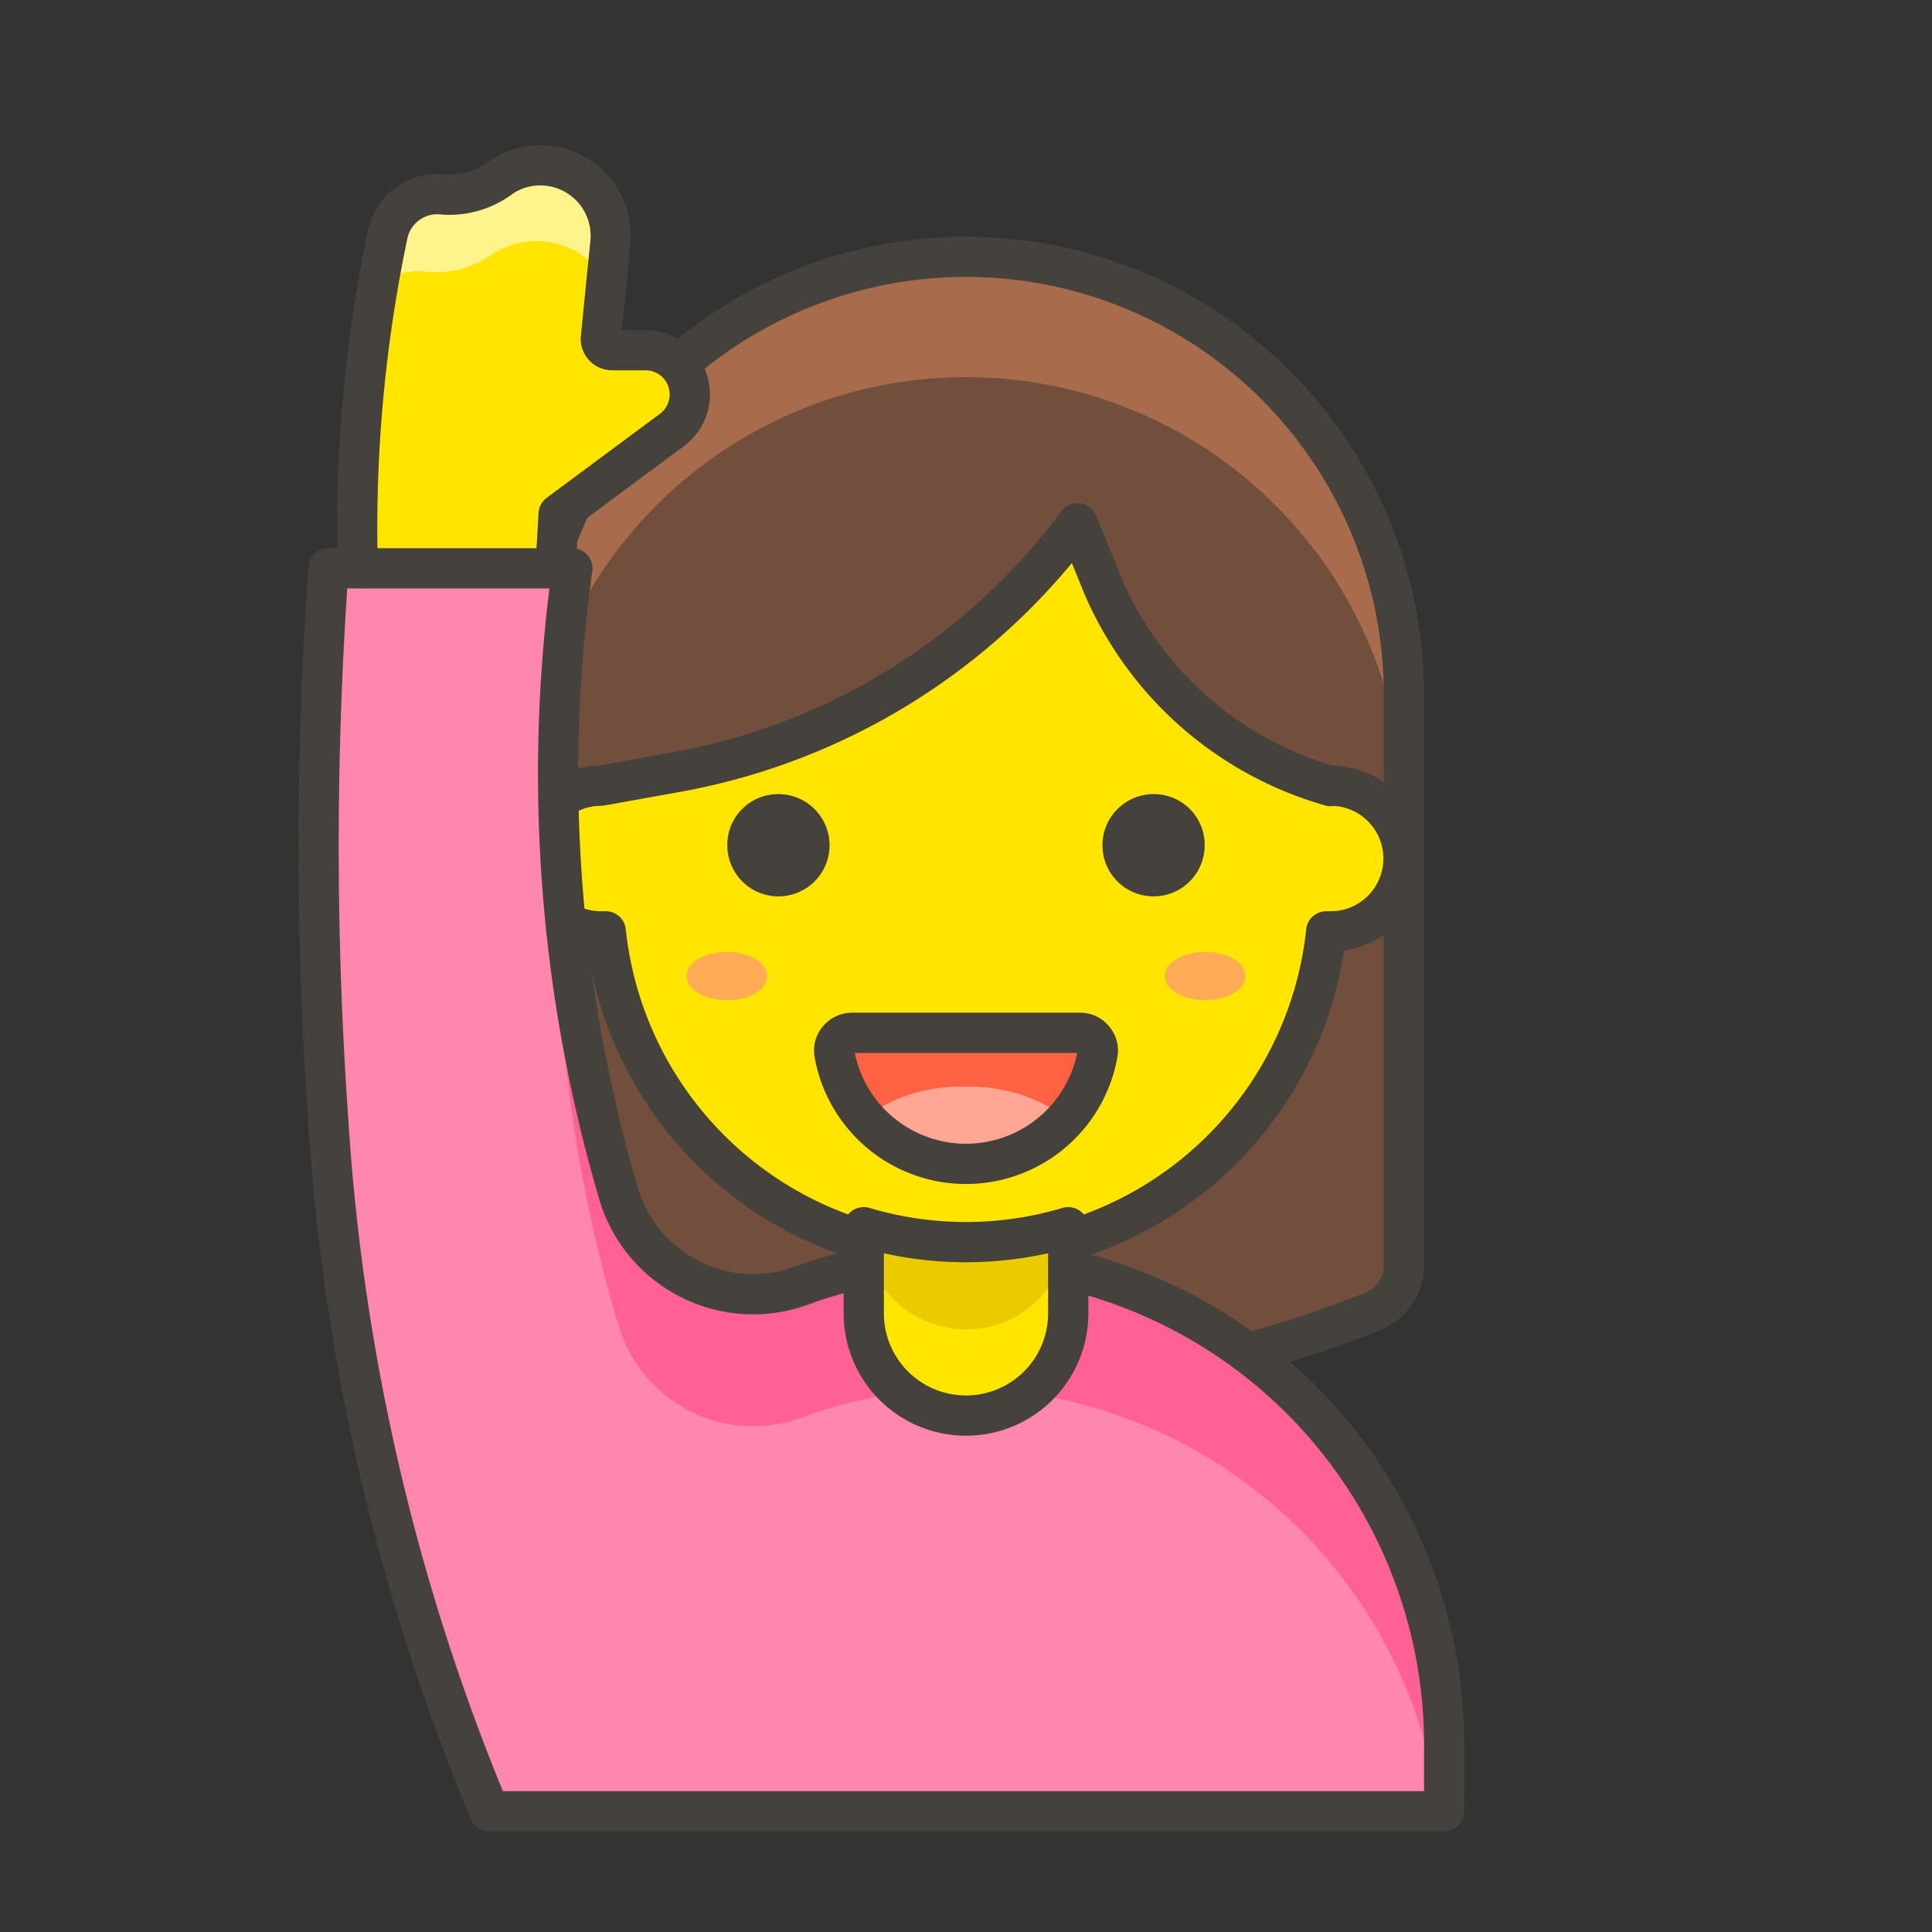 <?xml version="1.0" ?><svg id="Icons" viewBox="0 0 48 48" xmlns="http://www.w3.org/2000/svg"><rect x="0" y="0" width="48" height="48" fill="#333333" stroke="none"/><defs><style>.cls-1{fill:#724f3d;}.cls-2{fill:#a86c4d;}.cls-3{fill:none;}.cls-3,.cls-4,.cls-5{stroke:#45413c;stroke-linecap:round;stroke-linejoin:round;}.cls-4,.cls-9{fill:#ffe500;}.cls-11,.cls-5{fill:#45413c;}.cls-6{fill:#ff6242;}.cls-7{fill:#ffa694;}.cls-8{fill:#ffaa54;}.cls-10{fill:#fff48c;}.cls-11{opacity:0.15;}.cls-12{fill:#ff87af;}.cls-13{fill:#ff6196;}.cls-14{fill:#ebcb00;}</style></defs><title/><path class="cls-1" d="M24,6.38A10.88,10.88,0,0,1,34.88,17.25V31.44a1.24,1.24,0,0,1-.77,1.14h0a27.09,27.09,0,0,1-20.22,0h0a1.24,1.24,0,0,1-.77-1.14V17.25A10.88,10.88,0,0,1,24,6.38Z" data-name="&lt;Path&gt;" id="_Path_"/><path class="cls-2" d="M24,6.38A10.88,10.88,0,0,0,13.12,17.25v3a10.88,10.88,0,0,1,21.76,0v-3A10.88,10.88,0,0,0,24,6.38Z" data-name="&lt;Path&gt;" id="_Path_2"/><path class="cls-3" d="M24,6.38A10.88,10.88,0,0,1,34.88,17.25V31.44a1.24,1.24,0,0,1-.77,1.14h0a27.09,27.09,0,0,1-20.22,0h0a1.24,1.24,0,0,1-.77-1.14V17.25A10.88,10.88,0,0,1,24,6.38Z" data-name="&lt;Path&gt;" id="_Path_3"/><g data-name="&lt;Group&gt;" id="_Group_"><path class="cls-4" d="M33.06,19.53a8.77,8.77,0,0,1-5.67-5L26.77,13a15.92,15.92,0,0,1-9.95,6.18l-1.89.34a1.81,1.81,0,0,0,0,3.62h.12a9,9,0,0,0,17.9,0h.11a1.81,1.81,0,1,0,0-3.62Z" data-name="&lt;Path&gt;" id="_Path_4"/></g><path class="cls-5" d="M18.57,21a.77.77,0,1,0,.77-.77A.76.76,0,0,0,18.57,21Z" data-name="&lt;Path&gt;" id="_Path_5"/><path class="cls-5" d="M29.43,21a.77.77,0,1,1-.77-.77A.76.76,0,0,1,29.43,21Z" data-name="&lt;Path&gt;" id="_Path_6"/><g data-name="&lt;Group&gt;" id="_Group_2"><path class="cls-6" d="M21.16,25.66a.44.44,0,0,0-.33.16.42.42,0,0,0-.1.35,3.32,3.32,0,0,0,6.54,0,.42.42,0,0,0-.1-.35.42.42,0,0,0-.33-.16Z" data-name="&lt;Path&gt;" id="_Path_7"/><path class="cls-7" d="M24,27a4,4,0,0,0-2.52.77,3.36,3.36,0,0,0,5,0A4,4,0,0,0,24,27Z" data-name="&lt;Path&gt;" id="_Path_8"/></g><g data-name="&lt;Group&gt;" id="_Group_3"><path class="cls-3" d="M21.16,25.66a.44.44,0,0,0-.33.16.42.42,0,0,0-.1.35,3.32,3.32,0,0,0,6.54,0,.42.42,0,0,0-.1-.35.42.42,0,0,0-.33-.16Z" data-name="&lt;Path&gt;" id="_Path_9"/></g><ellipse class="cls-8" cx="18.06" cy="24.25" data-name="&lt;Ellipse&gt;" id="_Ellipse_" rx="1" ry="0.6"/><ellipse class="cls-8" cx="29.94" cy="24.25" data-name="&lt;Ellipse&gt;" id="_Ellipse_2" rx="1" ry="0.6"/><path class="cls-9" d="M16.67,10.7a1.1,1.1,0,0,0-.66-2h-.79a.28.28,0,0,1-.29-.31l.23-2.31a1.75,1.75,0,0,0-2.69-1.69A2.12,2.12,0,0,1,11,4.83a1.26,1.26,0,0,0-1.37,1,35.55,35.55,0,0,0-.73,8.66l4.86.35.12-2.07Z" data-name="&lt;Path&gt;" id="_Path_10"/><path class="cls-10" d="M10.55,6.75a2.48,2.48,0,0,0,1.68-.43A2,2,0,0,1,15.07,7l.09-.89a1.75,1.75,0,0,0-2.69-1.69A2.12,2.12,0,0,1,11,4.83a1.26,1.26,0,0,0-1.37,1c-.08.43-.14.85-.21,1.27A1.43,1.43,0,0,1,10.55,6.75Z"/><path class="cls-3" d="M16.67,10.7a1.1,1.1,0,0,0-.66-2h-.79a.28.28,0,0,1-.29-.31l.23-2.31a1.75,1.75,0,0,0-2.69-1.69A2.12,2.12,0,0,1,11,4.83a1.26,1.26,0,0,0-1.37,1,35.55,35.55,0,0,0-.73,8.66l4.86.35.12-2.07Z" data-name="&lt;Path&gt;" id="_Path_11"/><ellipse class="cls-11" cx="24" cy="45.5" data-name="&lt;Ellipse&gt;" id="_Ellipse_3" rx="15" ry="1.5"/><path class="cls-12" d="M24.15,31.22a11.8,11.8,0,0,0-4.18.7,3.49,3.49,0,0,1-4.58-2.19,37,37,0,0,1-1.17-15.61H8.16a97.42,97.42,0,0,0,0,13.8,53.2,53.2,0,0,0,4,17.08H35.88V43.49A12.14,12.14,0,0,0,24.15,31.22Z" data-name="&lt;Path&gt;" id="_Path_12"/><g data-name="&lt;Group&gt;" id="_Group_4"><path class="cls-13" d="M24.15,31.22a11.8,11.8,0,0,0-4.18.7,3.49,3.49,0,0,1-4.58-2.19,33.64,33.64,0,0,1-1.49-8.79A35.75,35.75,0,0,0,15.39,33,3.49,3.49,0,0,0,20,35.19a11.8,11.8,0,0,1,4.18-.7A12.07,12.07,0,0,1,35.75,45h.13V43.49A12.14,12.14,0,0,0,24.15,31.22Z" data-name="&lt;Path&gt;" id="_Path_13"/></g><path class="cls-3" d="M24.15,31.22a11.8,11.8,0,0,0-4.18.7,3.49,3.49,0,0,1-4.58-2.19,37,37,0,0,1-1.17-15.61H8.16a97.42,97.42,0,0,0,0,13.8,53.2,53.2,0,0,0,4,17.08H35.88V43.49A12.14,12.14,0,0,0,24.15,31.22Z" data-name="&lt;Path&gt;" id="_Path_14"/><path class="cls-9" d="M24,30.86a8.86,8.86,0,0,1-2.54-.37v2.14a2.54,2.54,0,1,0,5.08,0V30.49A8.86,8.86,0,0,1,24,30.86Z"/><path class="cls-14" d="M24,30.86a8.86,8.86,0,0,1-2.54-.37,2.54,2.54,0,0,0,5.08,0A8.86,8.86,0,0,1,24,30.86Z"/><path class="cls-3" d="M24,30.86a8.86,8.86,0,0,1-2.54-.37v2.14a2.54,2.54,0,1,0,5.08,0V30.49A8.86,8.86,0,0,1,24,30.86Z"/></svg>
